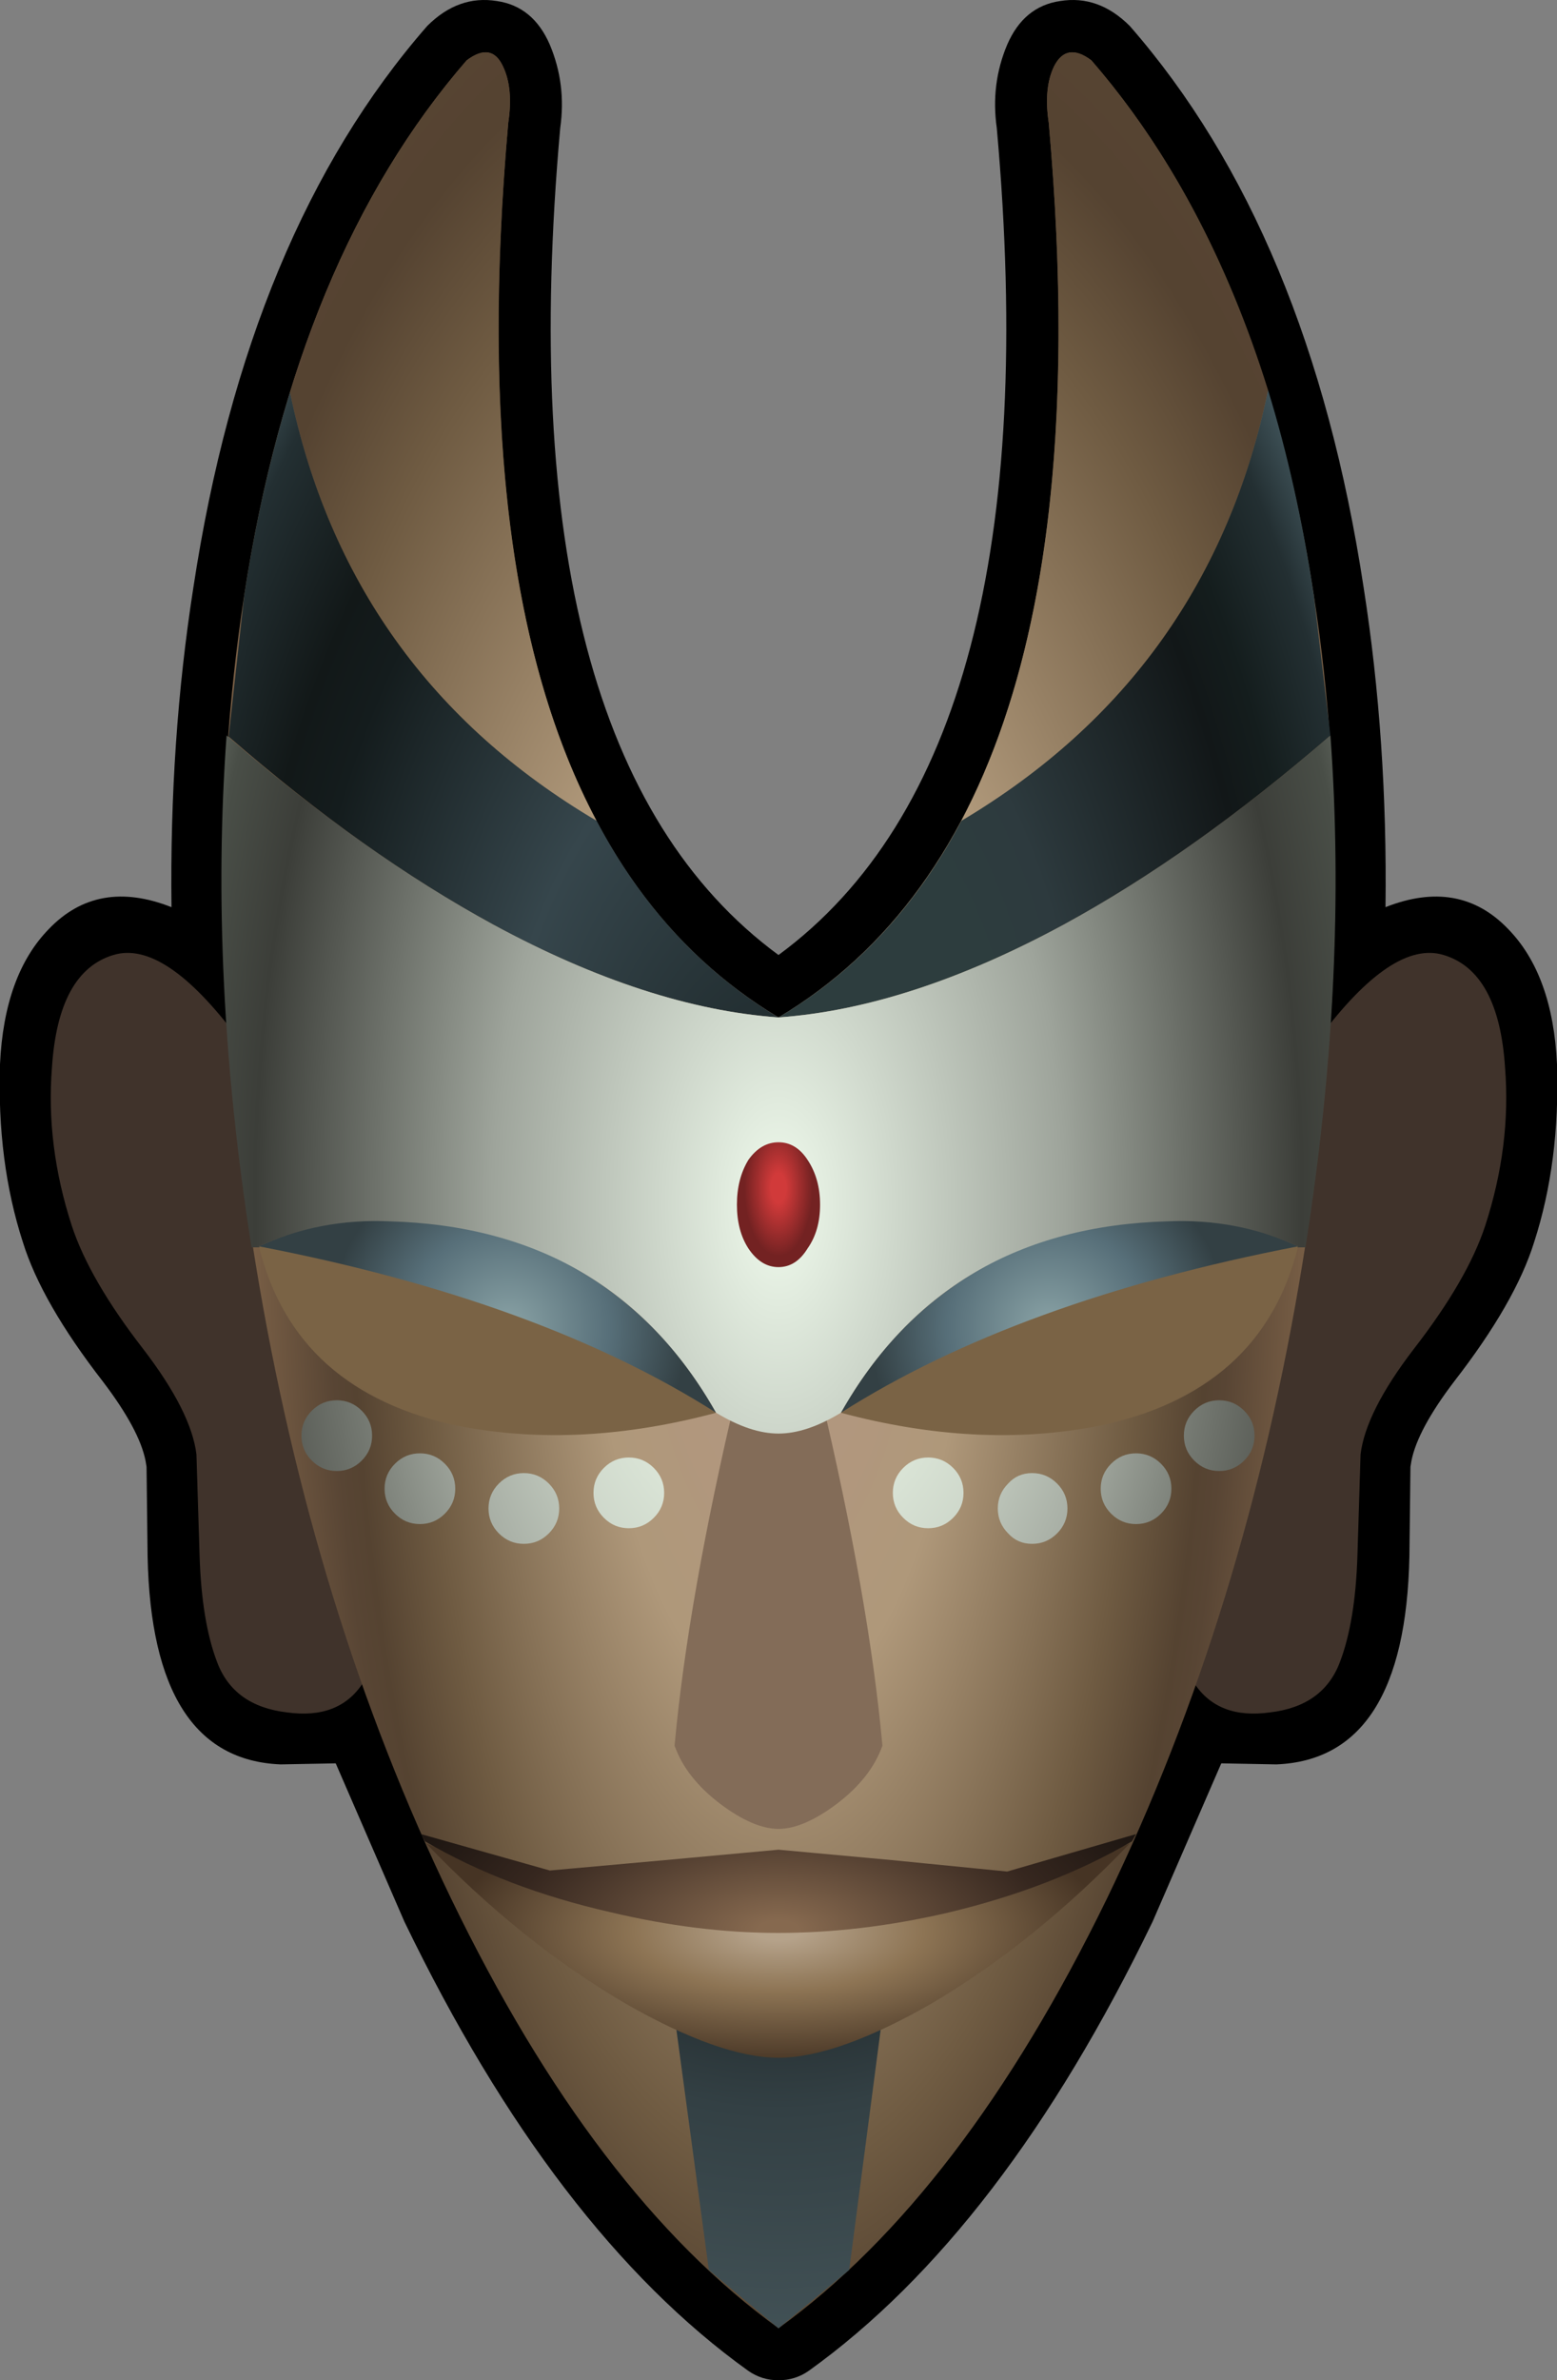 <?xml version="1.0" encoding="UTF-8" standalone="no"?>
<svg xmlns:xlink="http://www.w3.org/1999/xlink" height="114.4px" width="74.9px" xmlns="http://www.w3.org/2000/svg">
  <rect width="100%" height="100%" fill="#808080" stroke="none"/>
  <g transform="matrix(1.0, 0.0, 0.0, 1.0, 37.45, 57.9)">
    <path d="M13.55 -57.85 Q15.4 -58.15 16.9 -56.65 25.55 -46.75 28.15 -29.65 29.3 -22.3 29.2 -14.3 32.75 -15.7 35.1 -13.25 37.25 -11.05 37.45 -6.75 37.6 -2.05 36.35 1.8 35.45 4.7 32.5 8.5 30.75 10.8 30.45 12.3 L30.4 12.6 30.35 16.9 Q30.15 26.65 23.95 26.9 L21.3 26.85 18.0 34.45 Q10.8 49.35 1.45 56.05 0.8 56.5 0.0 56.5 -0.8 56.5 -1.45 56.05 -10.8 49.35 -18.0 34.45 L-21.3 26.85 -23.95 26.9 Q-30.15 26.65 -30.35 16.9 L-30.4 12.6 -30.45 12.3 Q-30.75 10.8 -32.5 8.5 -35.45 4.7 -36.35 1.8 -37.6 -2.05 -37.45 -6.75 -37.25 -11.05 -35.1 -13.25 -32.75 -15.7 -29.2 -14.3 -29.3 -22.3 -28.15 -29.65 -25.55 -46.75 -16.9 -56.65 -15.4 -58.15 -13.55 -57.85 -11.8 -57.6 -11.0 -55.75 -10.2 -53.85 -10.5 -51.75 -13.2 -21.7 0.0 -12.0 13.2 -21.7 10.5 -51.75 10.2 -53.85 11.0 -55.75 11.8 -57.6 13.55 -57.85" fill="#000000" fill-rule="evenodd" stroke="none"/>
    <path d="M-32.0 -12.0 Q-29.55 -12.75 -26.0 -8.0 L-20.0 23.0 Q-21.15 24.75 -23.65 24.4 -26.2 24.1 -27.0 22.0 -27.75 20.05 -27.85 16.85 L-28.0 12.0 Q-28.25 9.95 -30.55 6.95 -33.15 3.6 -34.0 1.0 -35.25 -2.85 -34.95 -6.6 -34.65 -11.2 -32.0 -12.0" fill="url(#gradient0)" fill-rule="evenodd" stroke="none"/>
    <path d="M32.0 -12.0 Q34.65 -11.2 34.95 -6.6 35.25 -2.85 34.0 1.0 33.15 3.6 30.55 6.95 28.25 9.95 28.0 12.0 L27.85 16.85 Q27.75 20.05 27.0 22.0 26.2 24.1 23.65 24.4 21.15 24.75 20.0 23.0 L26.0 -8.0 Q29.55 -12.75 32.0 -12.0" fill="url(#gradient1)" fill-rule="evenodd" stroke="none"/>
    <path d="M13.25 -54.7 Q13.85 -55.9 15.05 -55.0 23.25 -45.55 25.75 -29.3 28.05 -14.45 25.2 2.85 22.45 19.6 15.8 33.35 8.85 47.6 0.0 54.0 -8.85 47.6 -15.75 33.35 -22.4 19.6 -25.15 2.85 -28.0 -14.45 -25.7 -29.3 -23.2 -45.55 -15.0 -55.0 -13.8 -55.9 -13.25 -54.7 -12.75 -53.65 -13.0 -52.0 -15.95 -18.55 0.0 -9.0 16.0 -18.55 13.0 -52.0 12.75 -53.65 13.25 -54.7" fill="url(#gradient2)" fill-rule="evenodd" stroke="none"/>
    <path d="M13.0 -52.0 Q12.75 -53.65 13.25 -54.7 13.85 -55.9 15.05 -55.0 20.6 -48.6 23.55 -39.15 20.75 -25.55 8.8 -18.45 14.95 -30.1 13.0 -52.0" fill="url(#gradient3)" fill-rule="evenodd" stroke="none"/>
    <path d="M-13.25 -54.7 Q-12.75 -53.65 -13.0 -52.0 -14.95 -30.1 -8.75 -18.45 -20.7 -25.5 -23.5 -39.05 -20.55 -48.6 -15.0 -55.0 -13.8 -55.9 -13.25 -54.7" fill="url(#gradient4)" fill-rule="evenodd" stroke="none"/>
    <path d="M3.4 51.2 L0.0 54.0 -3.35 51.2 -5.0 39.0 5.0 39.0 3.4 51.2" fill="url(#gradient5)" fill-rule="evenodd" stroke="none"/>
    <path d="M0.0 -9.0 Q-6.3 -9.45 -13.7 -13.45 -19.95 -16.85 -26.45 -22.5 L-25.7 -29.3 Q-24.9 -34.5 -23.5 -39.05 -20.7 -25.5 -8.75 -18.45 -5.5 -12.3 0.0 -9.0" fill="url(#gradient6)" fill-rule="evenodd" stroke="none"/>
    <path d="M0.0 -9.0 Q5.55 -12.3 8.8 -18.45 20.75 -25.55 23.55 -39.15 24.95 -34.6 25.75 -29.3 L26.55 -22.55 Q19.95 -16.85 13.7 -13.45 6.3 -9.45 0.0 -9.0" fill="url(#gradient7)" fill-rule="evenodd" stroke="none"/>
    <path d="M7.35 38.4 Q2.8 41.0 0.0 41.0 -2.8 41.0 -7.35 38.4 -12.4 35.45 -16.95 30.7 -9.0 33.75 0.0 34.0 8.95 33.75 16.9 30.7 12.35 35.45 7.35 38.4" fill="url(#gradient8)" fill-rule="evenodd" stroke="none"/>
    <path d="M11.0 32.05 L17.2 30.25 17.0 30.6 Q13.15 32.85 8.05 34.05 3.9 35.0 0.0 35.0 L-0.05 35.0 Q-3.9 35.0 -8.1 34.0 -13.15 32.85 -17.0 30.6 L-17.2 30.25 -11.0 32.0 -5.45 31.5 0.0 31.0 5.45 31.5 11.0 32.05" fill="url(#gradient9)" fill-rule="evenodd" stroke="none"/>
    <path d="M-20.05 12.3 Q-20.55 12.8 -21.25 12.8 -21.95 12.8 -22.45 12.3 -22.95 11.8 -22.95 11.1 -22.95 10.4 -22.45 9.9 -21.95 9.4 -21.25 9.4 -20.55 9.4 -20.05 9.9 -19.55 10.4 -19.55 11.1 -19.55 11.8 -20.05 12.3" fill="url(#gradient10)" fill-rule="evenodd" stroke="none"/>
    <path d="M-6.0 15.05 Q-6.5 15.55 -7.2 15.55 -7.9 15.55 -8.4 15.05 -8.9 14.55 -8.9 13.85 -8.9 13.15 -8.4 12.65 -7.9 12.15 -7.2 12.15 -6.5 12.15 -6.0 12.65 -5.5 13.15 -5.5 13.85 -5.5 14.55 -6.0 15.05" fill="url(#gradient11)" fill-rule="evenodd" stroke="none"/>
    <path d="M-11.05 13.4 Q-10.55 13.9 -10.55 14.6 -10.55 15.3 -11.05 15.8 -11.55 16.3 -12.25 16.3 -12.95 16.3 -13.45 15.8 -13.95 15.3 -13.95 14.6 -13.95 13.9 -13.45 13.4 -12.95 12.9 -12.25 12.9 -11.55 12.9 -11.05 13.4" fill="url(#gradient12)" fill-rule="evenodd" stroke="none"/>
    <path d="M-16.05 14.85 Q-16.55 15.35 -17.25 15.35 -17.95 15.35 -18.45 14.85 -18.95 14.35 -18.95 13.65 -18.95 12.95 -18.45 12.45 -17.95 11.95 -17.25 11.95 -16.55 11.95 -16.05 12.45 -15.55 12.95 -15.55 13.65 -15.55 14.35 -16.05 14.85" fill="url(#gradient13)" fill-rule="evenodd" stroke="none"/>
    <path d="M22.4 12.3 Q21.9 12.8 21.2 12.8 20.5 12.8 20.0 12.3 19.5 11.8 19.5 11.1 19.5 10.4 20.0 9.9 20.5 9.4 21.2 9.4 21.9 9.4 22.4 9.9 22.9 10.4 22.9 11.1 22.9 11.8 22.4 12.3" fill="url(#gradient14)" fill-rule="evenodd" stroke="none"/>
    <path d="M7.2 15.55 Q6.5 15.55 6.0 15.05 5.5 14.55 5.5 13.85 5.5 13.15 6.0 12.65 6.5 12.15 7.2 12.15 7.9 12.15 8.4 12.65 8.9 13.15 8.9 13.85 8.9 14.55 8.4 15.05 7.9 15.55 7.2 15.55" fill="url(#gradient15)" fill-rule="evenodd" stroke="none"/>
    <path d="M18.9 13.65 Q18.9 14.35 18.4 14.85 17.9 15.35 17.2 15.35 16.5 15.35 16.0 14.85 15.5 14.35 15.5 13.65 15.5 12.95 16.0 12.45 16.5 11.95 17.2 11.95 17.9 11.95 18.4 12.45 18.9 12.95 18.9 13.65" fill="url(#gradient16)" fill-rule="evenodd" stroke="none"/>
    <path d="M11.05 15.8 Q10.55 15.3 10.55 14.6 10.55 13.9 11.05 13.4 11.5 12.9 12.2 12.9 12.9 12.9 13.4 13.4 13.9 13.9 13.9 14.6 13.9 15.3 13.4 15.8 12.9 16.3 12.2 16.3 11.5 16.3 11.05 15.8" fill="url(#gradient17)" fill-rule="evenodd" stroke="none"/>
    <path d="M15.3 10.65 Q9.55 11.75 3.0 10.0 10.25 2.1 25.0 2.0 23.25 9.05 15.3 10.65" fill="url(#gradient18)" fill-rule="evenodd" stroke="none"/>
    <path d="M-15.3 10.65 Q-23.25 9.05 -25.0 2.0 -10.25 2.1 -3.0 10.0 -9.55 11.75 -15.3 10.65" fill="url(#gradient19)" fill-rule="evenodd" stroke="none"/>
    <path d="M5.0 26.0 Q4.45 27.55 2.8 28.8 1.2 30.0 0.0 30.0 -1.2 30.0 -2.8 28.8 -4.45 27.55 -5.0 26.0 -4.35 18.9 -2.0 9.0 L0.0 7.0 2.0 9.0 Q4.35 18.9 5.0 26.0" fill="url(#gradient20)" fill-rule="evenodd" stroke="none"/>
    <path d="M25.0 2.0 Q11.5 4.6 3.0 10.0 6.5 3.75 13.2 1.55 19.5 -0.5 25.0 2.0" fill="url(#gradient21)" fill-rule="evenodd" stroke="none"/>
    <path d="M-3.0 10.0 Q-11.5 4.6 -25.0 2.0 -19.5 -0.5 -13.2 1.55 -6.5 3.75 -3.0 10.0" fill="url(#gradient22)" fill-rule="evenodd" stroke="none"/>
    <path d="M0.0 -9.0 Q6.3 -9.45 13.7 -13.45 19.95 -16.85 26.55 -22.55 27.4 -10.95 25.35 2.05 L24.95 2.05 25.0 2.0 Q22.05 0.65 18.7 0.8 8.05 1.1 3.0 10.0 1.35 11.0 0.0 11.0 L0.0 -9.0" fill="url(#gradient23)" fill-rule="evenodd" stroke="none"/>
    <path d="M0.0 -9.0 L0.0 11.0 Q-1.35 11.0 -3.0 10.0 -8.05 1.1 -18.7 0.8 -22.05 0.65 -25.0 2.0 L-24.95 2.05 -25.35 2.05 Q-27.4 -10.95 -26.55 -22.55 -19.95 -16.85 -13.7 -13.45 -6.3 -9.45 0.0 -9.0" fill="url(#gradient24)" fill-rule="evenodd" stroke="none"/>
    <path d="M1.4 -2.15 Q2.0 -1.25 2.0 0.0 2.0 1.25 1.4 2.1 0.85 3.0 0.0 3.0 -0.85 3.0 -1.45 2.1 -2.0 1.25 -2.0 0.0 -2.0 -1.25 -1.45 -2.15 -0.85 -3.0 0.0 -3.0 0.85 -3.0 1.4 -2.15" fill="url(#gradient25)" fill-rule="evenodd" stroke="none"/>
  </g>
  <defs>
    <radialGradient cx="0" cy="0" fx="-1075.2" fy="0" gradientTransform="matrix(0.01, 0.025, -0.01, 0.004, -26.0, 8.0)" gradientUnits="userSpaceOnUse" id="gradient0" r="819.2" spreadMethod="pad">
      <stop offset="0.235" stop-color="#433427"/>
      <stop offset="0.667" stop-color="#6b5845"/>
      <stop offset="0.776" stop-color="#63513f"/>
      <stop offset="0.98" stop-color="#40332b"/>
    </radialGradient>
    <radialGradient cx="0" cy="0" fx="-1075.2" fy="0" gradientTransform="matrix(-0.01, 0.025, 0.01, 0.004, 26.0, 8.0)" gradientUnits="userSpaceOnUse" id="gradient1" r="819.2" spreadMethod="pad">
      <stop offset="0.235" stop-color="#433427"/>
      <stop offset="0.667" stop-color="#6b5845"/>
      <stop offset="0.776" stop-color="#63513f"/>
      <stop offset="0.98" stop-color="#40332b"/>
    </radialGradient>
    <radialGradient cx="0" cy="0" gradientTransform="matrix(0.032, 0.0, 0.0, 0.087, 0.05, -0.7)" gradientUnits="userSpaceOnUse" id="gradient2" r="819.2" spreadMethod="pad">
      <stop offset="0.0" stop-color="#b49683"/>
      <stop offset="0.349" stop-color="#af987a"/>
      <stop offset="0.663" stop-color="#6f5b42"/>
      <stop offset="0.788" stop-color="#554331"/>
      <stop offset="0.827" stop-color="#584534"/>
      <stop offset="0.973" stop-color="#795f46"/>
    </radialGradient>
    <radialGradient cx="0" cy="0" gradientTransform="matrix(0.046, 0.0, 0.0, 0.087, 0.05, -0.7)" gradientUnits="userSpaceOnUse" id="gradient3" r="819.2" spreadMethod="pad">
      <stop offset="0.0" stop-color="#b49683"/>
      <stop offset="0.349" stop-color="#af987a"/>
      <stop offset="0.663" stop-color="#6f5b42"/>
      <stop offset="0.788" stop-color="#554331"/>
      <stop offset="0.973" stop-color="#584534"/>
      <stop offset="1.0" stop-color="#5f4d36"/>
    </radialGradient>
    <radialGradient cx="0" cy="0" gradientTransform="matrix(0.046, 0.0, 0.0, 0.09, 0.0, 0.0)" gradientUnits="userSpaceOnUse" id="gradient4" r="819.2" spreadMethod="pad">
      <stop offset="0.0" stop-color="#b49683"/>
      <stop offset="0.349" stop-color="#af987a"/>
      <stop offset="0.663" stop-color="#6f5b42"/>
      <stop offset="0.788" stop-color="#554331"/>
      <stop offset="0.973" stop-color="#584534"/>
      <stop offset="1.0" stop-color="#5f4d36"/>
    </radialGradient>
    <radialGradient cx="0" cy="0" gradientTransform="matrix(0.046, 0.0, 0.0, 0.074, 0.0, 0.0)" gradientUnits="userSpaceOnUse" id="gradient5" r="819.2" spreadMethod="pad">
      <stop offset="0.0" stop-color="#8aa3a6"/>
      <stop offset="0.392" stop-color="#000000"/>
      <stop offset="0.718" stop-color="#334044"/>
      <stop offset="1.0" stop-color="#4a5b60"/>
    </radialGradient>
    <radialGradient cx="0" cy="0" gradientTransform="matrix(0.042, 0.0, 0.0, 0.073, 0.0, 0.0)" gradientUnits="userSpaceOnUse" id="gradient6" r="819.2" spreadMethod="pad">
      <stop offset="0.153" stop-color="#232f32"/>
      <stop offset="0.404" stop-color="#36464c"/>
      <stop offset="0.694" stop-color="#141c1d"/>
      <stop offset="0.769" stop-color="#121818"/>
      <stop offset="0.914" stop-color="#232f32"/>
      <stop offset="1.0" stop-color="#475c63"/>
    </radialGradient>
    <radialGradient cx="0" cy="0" gradientTransform="matrix(0.039, 0.0, 0.0, 0.074, 0.0, 0.0)" gradientUnits="userSpaceOnUse" id="gradient7" r="819.2" spreadMethod="pad">
      <stop offset="0.361" stop-color="#2d3d3e"/>
      <stop offset="0.471" stop-color="#2d3a3e"/>
      <stop offset="0.745" stop-color="#121718"/>
      <stop offset="0.812" stop-color="#141d1d"/>
      <stop offset="0.914" stop-color="#232f32"/>
      <stop offset="1.0" stop-color="#475c63"/>
    </radialGradient>
    <radialGradient cx="0" cy="0" gradientTransform="matrix(0.029, 0.0, 0.0, 0.012, 0.0, 34.9)" gradientUnits="userSpaceOnUse" id="gradient8" r="819.2" spreadMethod="pad">
      <stop offset="0.047" stop-color="#b5a28a"/>
      <stop offset="0.294" stop-color="#8d7454"/>
      <stop offset="0.659" stop-color="#463424"/>
    </radialGradient>
    <radialGradient cx="0" cy="0" gradientTransform="matrix(0.0, -0.012, 0.024, 0.0, 0.0, 34.9)" gradientUnits="userSpaceOnUse" id="gradient9" r="819.2" spreadMethod="pad">
      <stop offset="0.051" stop-color="#86694f"/>
      <stop offset="0.655" stop-color="#36271f"/>
      <stop offset="1.0" stop-color="#1b1410"/>
    </radialGradient>
    <radialGradient cx="0" cy="0" gradientTransform="matrix(0.044, 0.0, 0.0, 0.071, 0.0, 0.0)" gradientUnits="userSpaceOnUse" id="gradient10" r="819.2" spreadMethod="pad">
      <stop offset="0.0" stop-color="#e6f1e2"/>
      <stop offset="0.431" stop-color="#9ea49b"/>
      <stop offset="0.788" stop-color="#3c3e39"/>
      <stop offset="0.89" stop-color="#494e47"/>
      <stop offset="1.0" stop-color="#848b81"/>
    </radialGradient>
    <radialGradient cx="0" cy="0" gradientTransform="matrix(0.044, 0.0, 0.0, 0.072, 0.0, 0.0)" gradientUnits="userSpaceOnUse" id="gradient11" r="819.2" spreadMethod="pad">
      <stop offset="0.18" stop-color="#e6f1e2"/>
      <stop offset="0.702" stop-color="#9ea49b"/>
      <stop offset="0.788" stop-color="#3c3e39"/>
      <stop offset="0.89" stop-color="#494e47"/>
      <stop offset="1.0" stop-color="#848b81"/>
    </radialGradient>
    <radialGradient cx="0" cy="0" gradientTransform="matrix(0.044, 0.0, 0.0, 0.071, 0.0, 0.0)" gradientUnits="userSpaceOnUse" id="gradient12" r="819.2" spreadMethod="pad">
      <stop offset="0.184" stop-color="#e6f1e2"/>
      <stop offset="0.51" stop-color="#9ea49b"/>
      <stop offset="0.788" stop-color="#3c3e39"/>
      <stop offset="0.89" stop-color="#494e47"/>
      <stop offset="1.0" stop-color="#848b81"/>
    </radialGradient>
    <radialGradient cx="0" cy="0" gradientTransform="matrix(0.044, 0.0, 0.0, 0.071, 0.0, 0.0)" gradientUnits="userSpaceOnUse" id="gradient13" r="819.2" spreadMethod="pad">
      <stop offset="0.231" stop-color="#e6f1e2"/>
      <stop offset="0.478" stop-color="#9ea49b"/>
      <stop offset="0.788" stop-color="#3c3e39"/>
      <stop offset="0.89" stop-color="#494e47"/>
      <stop offset="1.0" stop-color="#848b81"/>
    </radialGradient>
    <radialGradient cx="0" cy="0" gradientTransform="matrix(-0.044, 0.0, 0.0, 0.071, 0.0, 0.0)" gradientUnits="userSpaceOnUse" id="gradient14" r="819.2" spreadMethod="pad">
      <stop offset="0.0" stop-color="#e6f1e2"/>
      <stop offset="0.431" stop-color="#9ea49b"/>
      <stop offset="0.788" stop-color="#3c3e39"/>
      <stop offset="0.89" stop-color="#494e47"/>
      <stop offset="1.0" stop-color="#848b81"/>
    </radialGradient>
    <radialGradient cx="0" cy="0" gradientTransform="matrix(-0.044, 0.0, 0.0, 0.072, 0.0, 0.0)" gradientUnits="userSpaceOnUse" id="gradient15" r="819.2" spreadMethod="pad">
      <stop offset="0.18" stop-color="#e6f1e2"/>
      <stop offset="0.702" stop-color="#9ea49b"/>
      <stop offset="0.788" stop-color="#3c3e39"/>
      <stop offset="0.89" stop-color="#494e47"/>
      <stop offset="1.0" stop-color="#848b81"/>
    </radialGradient>
    <radialGradient cx="0" cy="0" gradientTransform="matrix(-0.044, 0.0, 0.0, 0.071, 0.0, 0.0)" gradientUnits="userSpaceOnUse" id="gradient16" r="819.2" spreadMethod="pad">
      <stop offset="0.231" stop-color="#e6f1e2"/>
      <stop offset="0.478" stop-color="#9ea49b"/>
      <stop offset="0.788" stop-color="#3c3e39"/>
      <stop offset="0.89" stop-color="#494e47"/>
      <stop offset="1.0" stop-color="#848b81"/>
    </radialGradient>
    <radialGradient cx="0" cy="0" gradientTransform="matrix(-0.044, 0.0, 0.0, 0.071, 0.0, 0.0)" gradientUnits="userSpaceOnUse" id="gradient17" r="819.2" spreadMethod="pad">
      <stop offset="0.184" stop-color="#e6f1e2"/>
      <stop offset="0.51" stop-color="#9ea49b"/>
      <stop offset="0.788" stop-color="#3c3e39"/>
      <stop offset="0.89" stop-color="#494e47"/>
      <stop offset="1.0" stop-color="#848b81"/>
    </radialGradient>
    <radialGradient cx="0" cy="0" fx="-1587.2" fy="0" gradientTransform="matrix(-0.003, -0.008, 0.015, -0.006, 14.0, 4.0)" gradientUnits="userSpaceOnUse" id="gradient18" r="819.2" spreadMethod="pad">
      <stop offset="0.0" stop-color="#c6bca4"/>
      <stop offset="0.282" stop-color="#b09879"/>
      <stop offset="0.686" stop-color="#786047"/>
      <stop offset="0.843" stop-color="#674f43"/>
      <stop offset="1.0" stop-color="#7a6345"/>
    </radialGradient>
    <radialGradient cx="0" cy="0" fx="-1587.2" fy="0" gradientTransform="matrix(0.003, -0.008, -0.015, -0.006, -14.0, 4.0)" gradientUnits="userSpaceOnUse" id="gradient19" r="819.2" spreadMethod="pad">
      <stop offset="0.0" stop-color="#c6bca4"/>
      <stop offset="0.282" stop-color="#b09879"/>
      <stop offset="0.686" stop-color="#786047"/>
      <stop offset="0.843" stop-color="#674f43"/>
      <stop offset="1.0" stop-color="#7a6345"/>
    </radialGradient>
    <radialGradient cx="0" cy="0" fx="-1193.6" fy="0" gradientTransform="matrix(0.0, 0.027, -0.008, 0.0, 0.0, 24.0)" gradientUnits="userSpaceOnUse" id="gradient20" r="819.2" spreadMethod="pad">
      <stop offset="0.051" stop-color="#cdc0b1"/>
      <stop offset="0.188" stop-color="#c2b092"/>
      <stop offset="0.365" stop-color="#ad957c"/>
      <stop offset="0.573" stop-color="#795f46"/>
      <stop offset="0.875" stop-color="#836c58"/>
    </radialGradient>
    <radialGradient cx="0" cy="0" gradientTransform="matrix(0.015, 0.0, 0.0, 0.015, 13.0, 5.9)" gradientUnits="userSpaceOnUse" id="gradient21" r="819.2" spreadMethod="pad">
      <stop offset="0.0" stop-color="#8aa3a6"/>
      <stop offset="0.396" stop-color="#576f79"/>
      <stop offset="0.702" stop-color="#334044"/>
    </radialGradient>
    <radialGradient cx="0" cy="0" gradientTransform="matrix(-0.015, 0.0, 0.0, 0.015, -13.0, 5.9)" gradientUnits="userSpaceOnUse" id="gradient22" r="819.2" spreadMethod="pad">
      <stop offset="0.0" stop-color="#8aa3a6"/>
      <stop offset="0.396" stop-color="#576f79"/>
      <stop offset="0.702" stop-color="#334044"/>
    </radialGradient>
    <radialGradient cx="0" cy="0" gradientTransform="matrix(0.039, 0.0, 0.0, 0.073, 0.0, 0.0)" gradientUnits="userSpaceOnUse" id="gradient23" r="819.2" spreadMethod="pad">
      <stop offset="0.0" stop-color="#f0fbed"/>
      <stop offset="0.431" stop-color="#9ea49b"/>
      <stop offset="0.788" stop-color="#3c3e39"/>
      <stop offset="0.89" stop-color="#494e47"/>
      <stop offset="1.0" stop-color="#848b81"/>
    </radialGradient>
    <radialGradient cx="0" cy="0" gradientTransform="matrix(-0.039, 0.0, 0.0, 0.073, 0.0, 0.0)" gradientUnits="userSpaceOnUse" id="gradient24" r="819.2" spreadMethod="pad">
      <stop offset="0.0" stop-color="#f0fbed"/>
      <stop offset="0.431" stop-color="#9ea49b"/>
      <stop offset="0.788" stop-color="#3c3e39"/>
      <stop offset="0.89" stop-color="#494e47"/>
      <stop offset="1.0" stop-color="#848b81"/>
    </radialGradient>
    <radialGradient cx="0" cy="0" gradientTransform="matrix(0.002, 0.0, 0.0, 0.004, 0.0, -0.8)" gradientUnits="userSpaceOnUse" id="gradient25" r="819.2" spreadMethod="pad">
      <stop offset="0.22" stop-color="#d13a3a"/>
      <stop offset="1.0" stop-color="#732222"/>
    </radialGradient>
  </defs>
</svg>
